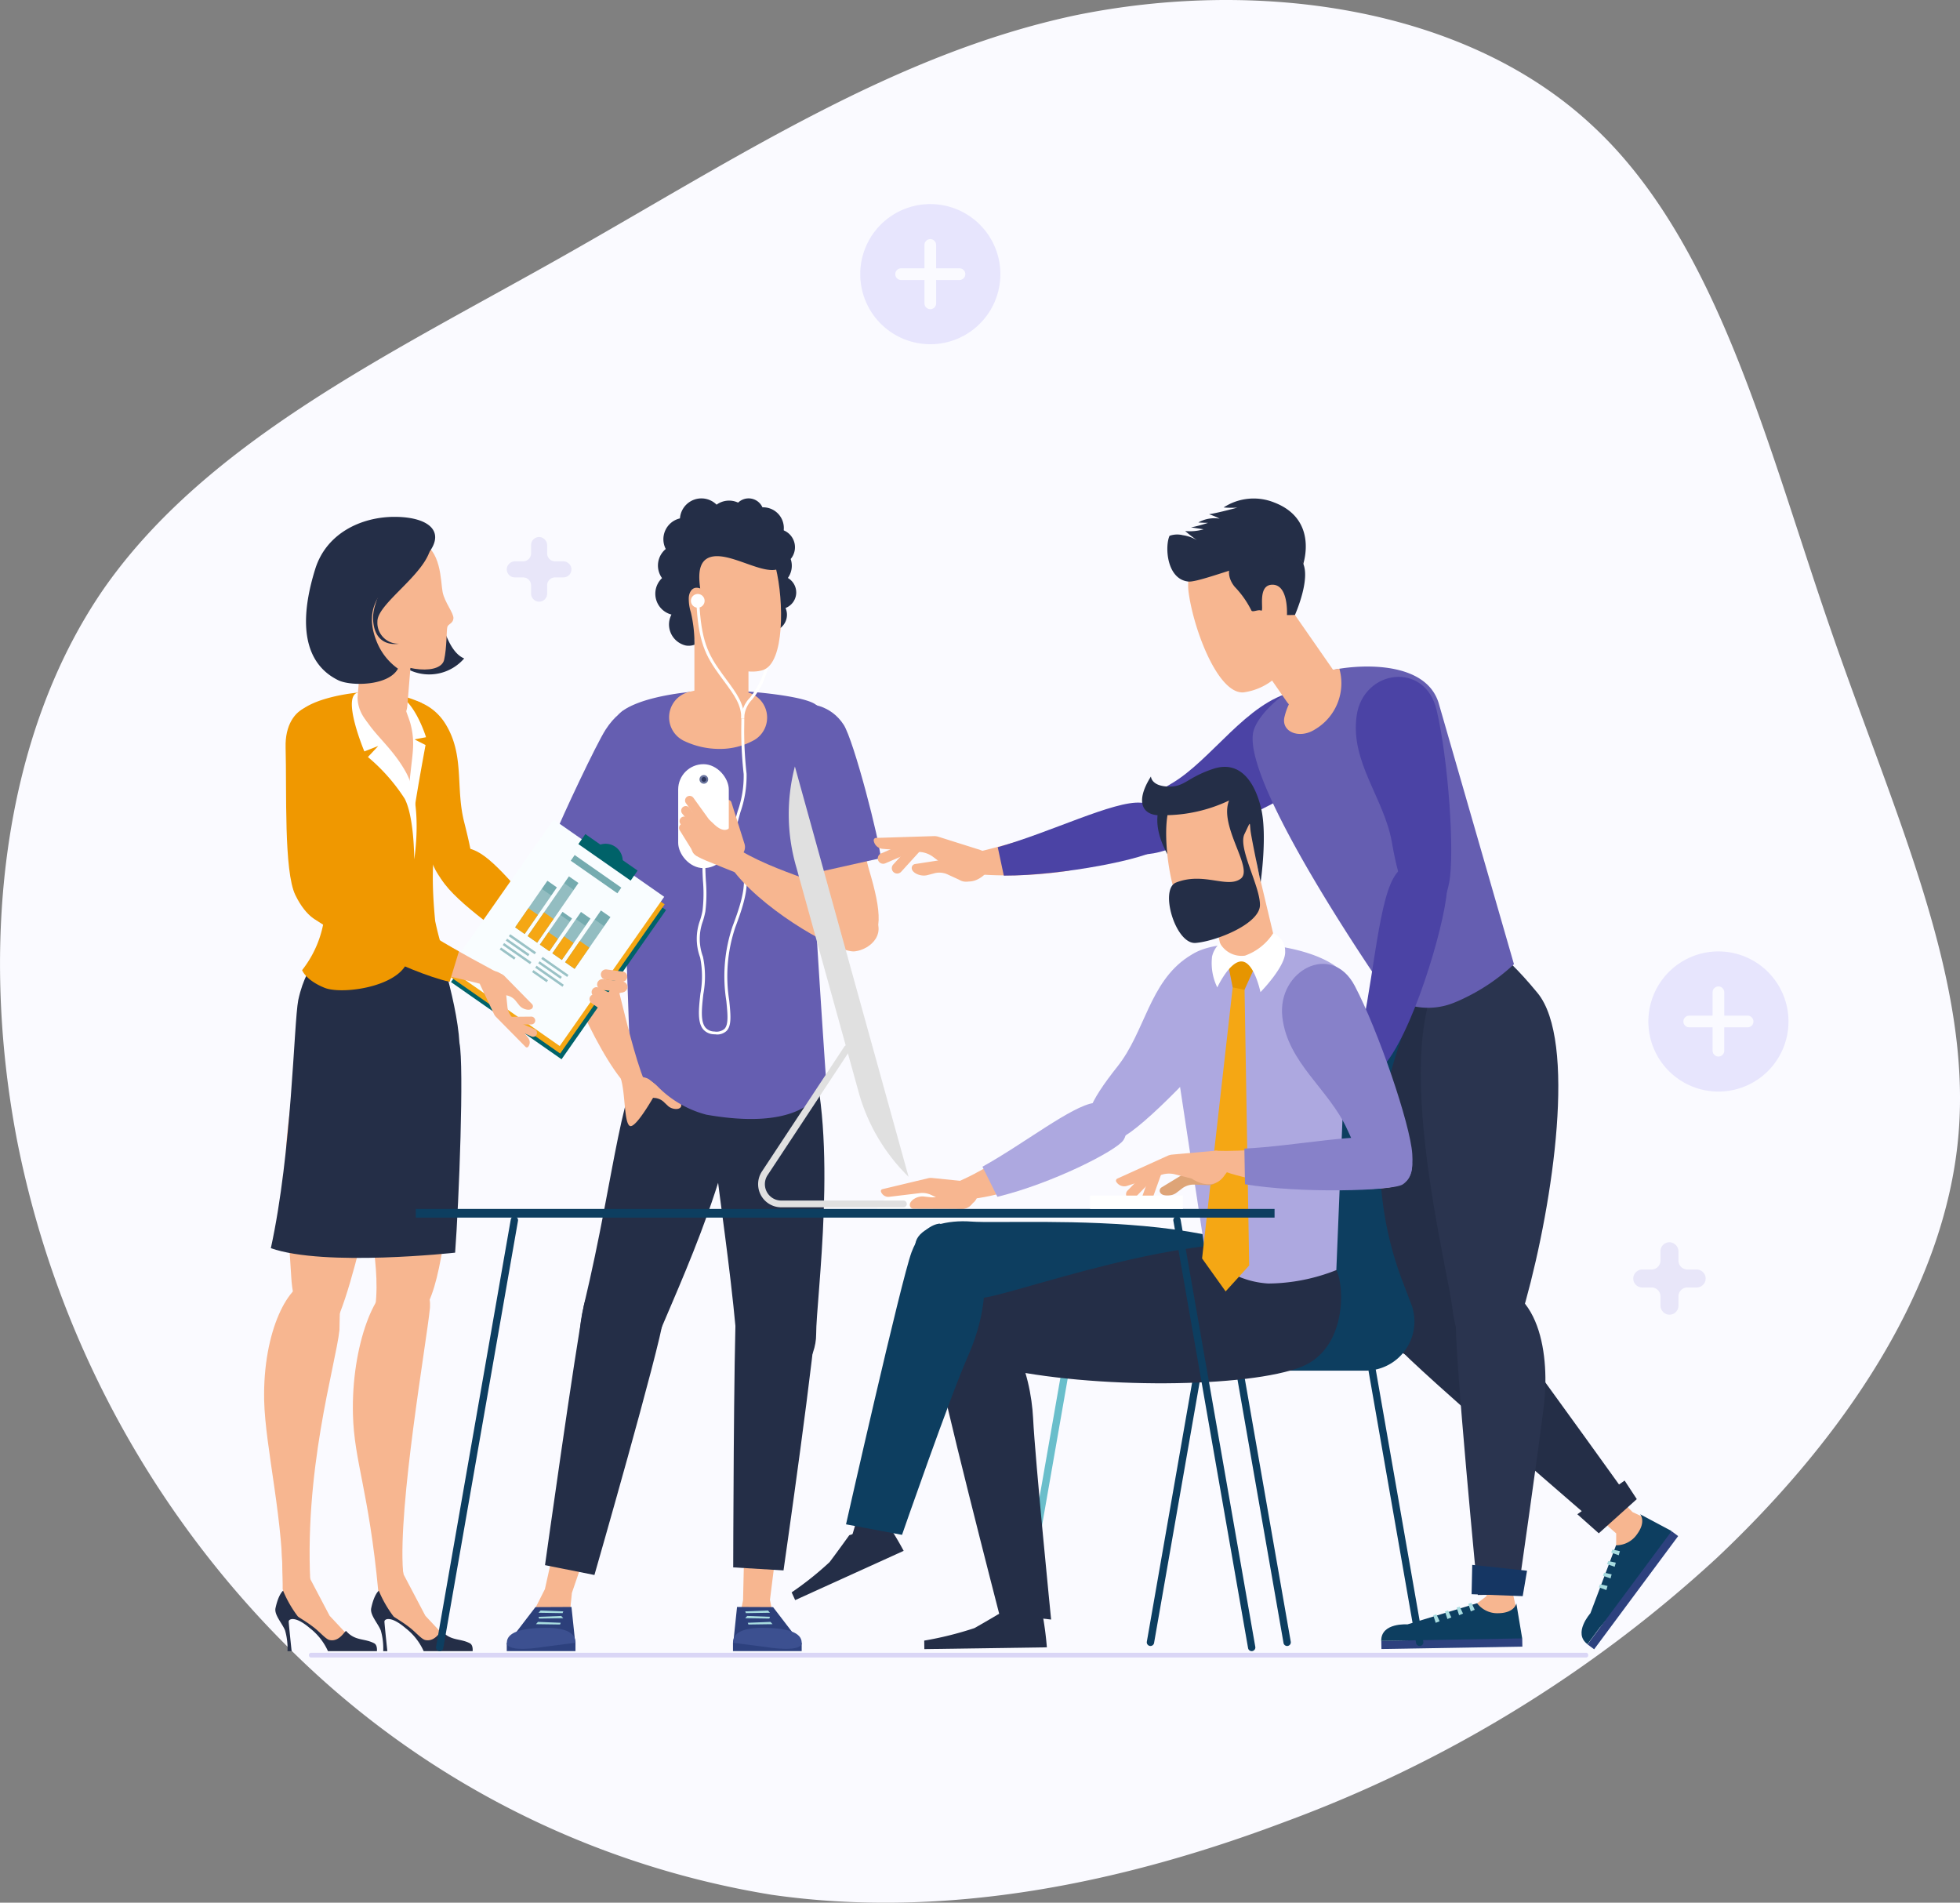 <svg xmlns="http://www.w3.org/2000/svg" width="181.034" height="175.721" viewBox="0 0 181.034 175.721">
  <rect x="0" y="0" width="181.034" height="175.721" fill="#808080" stroke="none"/>
  <g id="team" transform="translate(-9.644 -65.277)">
    <path id="blob" d="M59.119-71.8C70.846-61.066,75.382-42.149,81.245-25.222,87.109-8.185,94.3,6.971,93.083,21.464S82.241,49.786,70.735,60.627A120,120,0,0,1,30.908,84.966C15.973,90.608-.4,94.038-16.552,91.715a81.812,81.812,0,0,1-44.695-22.9,90.809,90.809,0,0,1-25-46.8c-3.43-17.922-1.438-37.283,8.076-51C-68.549-42.7-51.4-50.778-35.581-59.739S-5.157-78.325,11.548-81.865C28.364-85.294,47.392-82.639,59.119-71.8Z" transform="translate(97.46 148.548)" fill="#fafaff"/>
    <g id="Group_106080" data-name="Group 106080" transform="translate(56.451 111.306)">
      <path id="Path_99116" data-name="Path 99116" d="M221.559,241.149c1.888-.665,1.678-3,.52-6.872s.139-8.143-2.254-11.611-7.859-2.248-6.81,2.192,4.411,12.784,6.066,14.956,2.479,1.332,2.479,1.332Z" transform="translate(-188.614 -199.973)" fill="#f7b690"/>
      <g id="Group_106070" data-name="Group 106070" transform="translate(18.798 46.745)">
        <path id="Path_99117" data-name="Path 99117" d="M207.27,460.542l-1.232,9.806.42,2.068-3.347.139.443-2.166.236-10.35Z" transform="translate(-200.527 -415.373)" fill="#f7b690"/>
        <path id="Path_99118" data-name="Path 99118" d="M194.911,311.664c1.347-5.315,7.513-2.015,8.568,1.143,2.768,8.273.656,23.293.665,26.5.012,4.429-6.55,8.961-7.407-.26-1.214-13.032-3.392-21.189-1.823-27.382Z" transform="translate(-194.366 -308.857)" fill="#242e47"/>
        <path id="Path_99119" data-name="Path 99119" d="M201.811,396.661c-.239,4.039-.281,24.3-.281,24.3l4.647.278s3.111-21.627,3.07-24.371-7.2-4.219-7.436-.21Z" transform="translate(-199.413 -368.983)" fill="#242e47"/>
      </g>
      <g id="Group_106071" data-name="Group 106071" transform="translate(0 93.787)">
        <path id="Path_99120" data-name="Path 99120" d="M144.539,468.08l-2.5,7.292-.213,2.13-3.59.121,1.312-2.6,1.427-6.42Z" transform="translate(-136.024 -468.08)" fill="#f7b690"/>
        <path id="Path_99121" data-name="Path 99121" d="M136.717,497.16l-3.33.015-2.647,3.451,6.346.047Z" transform="translate(-130.74 -488.568)" fill="#2c3f7a"/>
        <rect id="Rectangle_55628" data-name="Rectangle 55628" width="6.346" height="0.771" transform="translate(0 11.898)" fill="#2d417e"/>
        <path id="Path_99122" data-name="Path 99122" d="M142.895,498.512l-2.225-.035.186-.207,2.1.08Z" transform="translate(-137.736 -489.35)" fill="#a8dce0"/>
        <path id="Path_99123" data-name="Path 99123" d="M142.095,502.072l-2.225-.032.186-.21,2.1.08Z" transform="translate(-137.173 -491.859)" fill="#a8dce0"/>
        <path id="Path_99124" data-name="Path 99124" d="M140.729,500.212l2.225-.035-.183-.207-2.1.08Z" transform="translate(-137.736 -490.548)" fill="#a8dce0"/>
        <path id="Path_99125" data-name="Path 99125" d="M137.1,505.066c-.006-.795-.665-1.395-2.819-1.377s-3.528.4-3.528,1.377,3.353.387,3.353.387l3-.387Z" transform="translate(-130.747 -493.168)" fill="#3c5090"/>
      </g>
      <g id="Group_106072" data-name="Group 106072" transform="translate(3.528 47.341)">
        <path id="Path_99126" data-name="Path 99126" d="M160.541,312.712c2.981-4.6,7.761.5,7.75,3.832-.033,8.725-6.857,22.271-7.877,25.308-1.409,4.2-8.627,5.173-6.479-3.835,3.034-12.734,3.135-19.946,6.609-25.305Z" transform="translate(-150.331 -310.876)" fill="#242e47"/>
        <path id="Path_99127" data-name="Path 99127" d="M146.284,397.818c-.792,3.968-3.6,24.035-3.6,24.035l4.565.91s6.042-21,6.376-23.721-6.553-5.164-7.336-1.226Z" transform="translate(-142.68 -370.677)" fill="#242e47"/>
      </g>
      <path id="Path_99128" data-name="Path 99128" d="M171.269,331.721h0a.866.866,0,0,0-.455,1.256l.05.083a.868.868,0,0,0,.792.425l.942.074a1.4,1.4,0,0,1,.854.425l.319.3c.331.322.99.4,1.185.124h0a.28.28,0,0,0-.065-.393l-2.795-2.166a.866.866,0,0,0-.83-.13Z" transform="translate(-158.889 -278.186)" fill="#f7b690"/>
      <g id="Group_106073" data-name="Group 106073" transform="translate(20.894 102.378)">
        <path id="Path_99129" data-name="Path 99129" d="M201.849,497.16l3.327.015,2.647,3.451-6.343.047Z" transform="translate(-201.474 -497.16)" fill="#2c3f7a"/>
        <rect id="Rectangle_55629" data-name="Rectangle 55629" width="6.346" height="0.771" transform="translate(0 3.306)" fill="#2d417e"/>
        <path id="Path_99130" data-name="Path 99130" d="M205.349,498.512l2.225-.035-.183-.207-2.1.08Z" transform="translate(-204.158 -497.942)" fill="#a8dce0"/>
        <path id="Path_99131" data-name="Path 99131" d="M206.149,502.072l2.225-.032-.186-.21-2.1.08Z" transform="translate(-204.722 -500.45)" fill="#a8dce0"/>
        <path id="Path_99132" data-name="Path 99132" d="M207.515,500.212l-2.225-.035.183-.207,2.1.08Z" transform="translate(-204.158 -499.14)" fill="#a8dce0"/>
        <path id="Path_99133" data-name="Path 99133" d="M201.46,505.066c.006-.795.665-1.395,2.819-1.377s3.528.4,3.528,1.377-3.353.387-3.353.387Z" transform="translate(-201.46 -501.76)" fill="#3c5090"/>
      </g>
      <path id="Path_99134" data-name="Path 99134" d="M218.169,216.822c.943,1.462,3.33,10.7,3.427,12.323l-8.131,1.817c-.671-2.036-2.55-9.162-2.742-10.728-.7-5.616,5.235-6.848,7.445-3.412Z" transform="translate(-187.053 -195.922)" fill="#655eb1"/>
      <path id="Path_99135" data-name="Path 99135" d="M165.4,212.434c1.519-1.031,4.387-1.539,6.674-1.743.547-.05,1.058-.083,1.51-.1,1.9-.074,7.693.355,9.333,1.185,2.836,1.439-.015,9.3-.157,11.307s1.332,23.382,1.332,23.382-.529,5.167-11.047,3.324a9.731,9.731,0,0,1-4.541-2.647c-1.906-1.838-2.42.047-2.42.047L165.021,216.4c-.068-1.758-1.081-2.981.375-3.968Z" transform="translate(-154.607 -192.873)" fill="#655eb1"/>
      <path id="Path_99136" data-name="Path 99136" d="M210.725,166.056a1.546,1.546,0,0,0-.771-1.332,1.932,1.932,0,0,0,.26-1.752,1.687,1.687,0,1,0-2.978-1.081v.012a1.99,1.99,0,0,0,.5,3.581,1.535,1.535,0,0,0-.112.573,1.555,1.555,0,0,0,.13.62,1.55,1.55,0,1,0,1.985.821,1.547,1.547,0,0,0,.987-1.442Z" transform="translate(-183.99 -157.376)" fill="#242e47"/>
      <g id="Group_106074" data-name="Group 106074" transform="translate(4.044 20.683)">
        <path id="Path_99137" data-name="Path 99137" d="M145.413,240.667c1.85.762,3.25-1.114,4.972-4.771s5.126-6.748,5.658-10.926-3.947-6.142-6.131-2.136-5.241,12.468-5.457,15.186S145.413,240.667,145.413,240.667Z" transform="translate(-144.428 -220.646)" fill="#f7b690"/>
        <path id="Path_99138" data-name="Path 99138" d="M153.36,293.363c-1.852-4.724-3.022-12.976-4.754-15.319s-3.472-1.031-3.808.363,3.247,10.71,6.361,14.672,2.2.284,2.2.284Z" transform="translate(-144.674 -260.18)" fill="#f7b690"/>
      </g>
      <path id="Path_99139" data-name="Path 99139" d="M167.2,334.857c-.511-.352-.387-3-.807-4.358.26-1.3,1.678-.2,2.2-.095a1.075,1.075,0,0,1,.612.358s.263.3.623.709c0,0-2.053,3.782-2.624,3.389Z" transform="translate(-155.857 -276.917)" fill="#f7b690"/>
      <path id="Path_99140" data-name="Path 99140" d="M158.147,219.155c-.219,1.725-4.319,10.335-5.291,11.644l-7.4-3.832c.792-1.991,3.935-8.657,4.792-9.98,3.073-4.754,8.411-1.882,7.9,2.169Z" transform="translate(-141.111 -195.643)" fill="#655eb1"/>
      <path id="Path_99141" data-name="Path 99141" d="M182.719,214.72a2.409,2.409,0,0,1,.647-4.458,11.553,11.553,0,0,1,2.375-.352,16.548,16.548,0,0,1,2.816.363,2.407,2.407,0,0,1,.821,4.423,6.459,6.459,0,0,1-3.2.839,7.565,7.565,0,0,1-3.463-.812Z" transform="translate(-166.484 -192.399)" fill="#f7b690"/>
      <g id="Group_106075" data-name="Group 106075" transform="translate(16.462 2.826)">
        <path id="Path_99142" data-name="Path 99142" d="M194.4,176.73l-4.993,1V190.17H194.4Z" transform="translate(-188.538 -171.847)" fill="#f7b690"/>
        <path id="Path_99143" data-name="Path 99143" d="M204.058,197.578a2.753,2.753,0,0,1,.789-1.912c.8-1.046,1.894-2.476,1.808-7.25l.269-.006c.086,4.869-1.04,6.343-1.864,7.419a2.5,2.5,0,0,0-.733,1.743Z" transform="translate(-198.857 -180.077)" fill="#fff"/>
        <path id="Path_99144" data-name="Path 99144" d="M188.562,161.039c3.743-1.92,5.528-.331,6.284,2.757s.815,8.787-1.191,9.437-6.166-1.013-6.872-4.16-.337-6.952,1.776-8.036Z" transform="translate(-186.457 -160.204)" fill="#f7b690"/>
      </g>
      <path id="Path_99145" data-name="Path 99145" d="M189.025,153.686a1.912,1.912,0,0,0-1.95-2.222,1.4,1.4,0,0,0-2.248-.434,1.963,1.963,0,0,0-1.988.189,1.986,1.986,0,0,0-3.383,1.267,1.975,1.975,0,0,0-1.312,2.827A1.976,1.976,0,0,0,177.8,158a1.988,1.988,0,0,0,.872,3.368,1.955,1.955,0,0,0-.228.907,2,2,0,0,0,1.563,1.953,1.569,1.569,0,0,0,.789-.074,12.656,12.656,0,0,0-.331-2.984,4.155,4.155,0,0,1-.195-1.353c.024-.505.331-1.132,1.055-.86-.142-1.081-.248-2.576.993-2.913,1.619-.44,4.308,1.371,5.871,1.2,1.368-.151,1.666-2.9.839-3.557Z" transform="translate(-163.459 -150.64)" fill="#242e47"/>
      <path id="Path_99146" data-name="Path 99146" d="M194.426,193.51h-.269c0-1.279-.641-2.145-1.607-3.457-.121-.165-.248-.337-.381-.517-1.344-1.85-2-3.132-2.169-6.884l.269-.012c.168,3.678.8,4.931,2.115,6.736.13.18.257.352.378.517.966,1.306,1.66,2.248,1.66,3.616Z" transform="translate(-172.492 -173.186)" fill="#fff"/>
      <path id="Path_99147" data-name="Path 99147" d="M188.31,181.152a.632.632,0,1,1,.632.632A.633.633,0,0,1,188.31,181.152Z" transform="translate(-171.301 -171.692)" fill="#fff"/>
      <g id="Group_106079" data-name="Group 106079" transform="translate(15.833 20.333)">
        <path id="Path_99148" data-name="Path 99148" d="M191.928,248.624c-.059,0-.121,0-.183-.006a1.363,1.363,0,0,1-1.007-.455c-.555-.662-.411-1.935-.26-3.285a8.83,8.83,0,0,0-.024-3.353,4.964,4.964,0,0,1-.006-3.442,6.838,6.838,0,0,0,.225-.863,13.532,13.532,0,0,0,.041-2.777c-.024-.437-.044-.854-.044-1.22h.269c0,.36.021.771.044,1.208a13.732,13.732,0,0,1-.044,2.839,7.613,7.613,0,0,1-.23.9,4.742,4.742,0,0,0,.006,3.282,8.938,8.938,0,0,1,.035,3.466c-.145,1.291-.281,2.508.2,3.082a1.093,1.093,0,0,0,.818.36,1.148,1.148,0,0,0,.934-.242c.39-.4.293-1.368.171-2.588a14.4,14.4,0,0,1,.576-6.881c1.276-3.374,1.465-4.828.171-7.351-.4-.792-.062-2,.3-3.282a9.672,9.672,0,0,0,.555-3.433,37.024,37.024,0,0,1-.222-3.986c0-.307.009-.677.012-1.132h.269c0,.458-.009.827-.012,1.135a36.539,36.539,0,0,0,.222,3.956,10.146,10.146,0,0,1-.564,3.534c-.349,1.229-.674,2.39-.319,3.084,1.332,2.6,1.129,4.166-.16,7.569a14.188,14.188,0,0,0-.558,6.76c.136,1.338.233,2.3-.245,2.8a1.278,1.278,0,0,1-.963.331Z" transform="translate(-188.427 -219.46)" fill="#fff"/>
        <g id="Group_106078" data-name="Group 106078" transform="translate(0 4.213)">
          <path id="Path_99149" data-name="Path 99149" d="M200.061,249.88h0a.98.98,0,0,1-1.513-.012l-.068-.086a.987.987,0,0,1-.142-1.01l.293-1.031a1.583,1.583,0,0,0-.118-1.075l-.2-.458c-.21-.476-.035-1.205.334-1.306h0a.319.319,0,0,1,.393.225l1.205,3.817a.983.983,0,0,1-.186.931Z" transform="translate(-194.12 -241.59)" fill="#f7b690"/>
          <g id="Group_106077" data-name="Group 106077">
            <rect id="Rectangle_55630" data-name="Rectangle 55630" width="4.674" height="9.599" rx="2.337" fill="#fff"/>
            <g id="Group_106076" data-name="Group 106076" transform="translate(1.977 1.007)">
              <path id="Path_99150" data-name="Path 99150" d="M191.812,237.526a.4.4,0,1,1-.4-.4A.4.4,0,0,1,191.812,237.526Z" transform="translate(-191.02 -237.13)" fill="#6a749e"/>
              <path id="Path_99151" data-name="Path 99151" d="M192.067,237.949a.219.219,0,1,1-.219-.219A.218.218,0,0,1,192.067,237.949Z" transform="translate(-191.45 -237.553)" fill="#2d365d"/>
            </g>
          </g>
          <path id="Path_99152" data-name="Path 99152" d="M186.62,255.169a.427.427,0,0,0,.139-.585l-1.353-2.18a.427.427,0,0,0-.727.449l1.353,2.18A.429.429,0,0,0,186.62,255.169Z" transform="translate(-184.532 -246.742)" fill="#f7b690"/>
          <path id="Path_99153" data-name="Path 99153" d="M187.587,249.555h0a.427.427,0,0,0,.062-.6l-1.625-1.988a.43.43,0,0,0-.6-.062h0a.427.427,0,0,0-.062.6l1.625,1.988A.43.43,0,0,0,187.587,249.555Z" transform="translate(-184.99 -242.943)" fill="#f7b690"/>
          <path id="Path_99154" data-name="Path 99154" d="M188.647,246.486h0a.428.428,0,0,0,.1-.594l-1.5-2.083a.428.428,0,0,0-.594-.1h0a.428.428,0,0,0-.1.594l1.5,2.083A.428.428,0,0,0,188.647,246.486Z" transform="translate(-185.84 -240.704)" fill="#f7b690"/>
          <path id="Path_99155" data-name="Path 99155" d="M187.252,252.662h0a.428.428,0,0,0,.012-.6l-1.782-1.849a.428.428,0,0,0-.6-.012h0a.428.428,0,0,0-.012.6l1.782,1.85A.428.428,0,0,0,187.252,252.662Z" transform="translate(-184.626 -245.246)" fill="#f7b690"/>
          <path id="Path_99156" data-name="Path 99156" d="M192.534,255.729c-2.9-1.182-3.684-1.427-4.089-1.826s-.541-2.387.168-2.792.8-.851,1.587-.047c1.114,1.14,1.581.384,1.581.384l.756,4.278Z" transform="translate(-186.994 -245.624)" fill="#f7b690"/>
        </g>
      </g>
      <path id="Path_99157" data-name="Path 99157" d="M200.008,260.108c4.119,2.461,10.172,3.5,11.986,5.531s.024,3.616-1.442,3.776-7.88-3.433-10.89-7.064S200.008,260.108,200.008,260.108Z" transform="translate(-178.417 -227.582)" fill="#f7b690"/>
    </g>
    <g id="Group_106097" data-name="Group 106097" transform="translate(34.042 113.01)">
      <g id="Group_106086" data-name="Group 106086" transform="translate(0 0)">
        <path id="Path_99158" data-name="Path 99158" d="M99.825,231.213c1.566-.49.969-3.173.162-6.379s.074-6.184-1.755-9.091-6.169-3.1-5.472.567a66.242,66.242,0,0,0,4.579,12.973C98.815,231.9,99.825,231.213,99.825,231.213Z" transform="translate(-81.519 -196.675)" fill="#f09800"/>
        <path id="Path_99159" data-name="Path 99159" d="M99.431,187.56c.21.969.854,3.336,2.189,3.873a4.276,4.276,0,0,1-4.987,1.1c-.8-.292-1.167-2.242-1.643-3.947Z" transform="translate(-83.143 -178.357)" fill="#242e47"/>
        <g id="Group_106081" data-name="Group 106081" transform="translate(8.193 43.434)">
          <path id="Path_99160" data-name="Path 99160" d="M88.558,303.448c5.962-.482,6.976,5.782,5.584,16.947s-1.852,12.3-4.458,15.195c-.529.591-3.188.928-2.751-2.718.532-4.449-1.152-9.215-1.146-14.356.012-11.292-.251-14.823,2.771-15.068Z" transform="translate(-84.85 -303.422)" fill="#f7b690"/>
          <path id="Path_99161" data-name="Path 99161" d="M84.966,424.305c-.872-9.239-2.222-11.942-2.337-16.27-.168-6.4,2.115-12.2,4.251-12.175,3.141.041,2.863,1.717,2.863,2.313-.325,3.238-2.963,18.271-2.488,24.339C87.43,424.74,84.966,424.305,84.966,424.305Z" transform="translate(-82.62 -368.549)" fill="#f7b690"/>
        </g>
        <g id="Group_106082" data-name="Group 106082" transform="translate(0 41.319)">
          <path id="Path_99162" data-name="Path 99162" d="M67.009,296.267c5.977.236,6.234,6.574,3.516,17.493-1.545,6.21-2.653,11.375-3.932,14.681-.969,2.505-4.207,2.13-4.506-3.344-.225-4.122-.877-9.15-.292-13.966,1.362-11.209,2.18-14.985,5.212-14.867Z" transform="translate(-59.587 -296.261)" fill="#f7b690"/>
          <path id="Path_99163" data-name="Path 99163" d="M56.6,423.777c.171-6.018-1.616-13.145-1.708-17.473-.139-6.4,2.278-11.07,4.414-11.035,3.138.056,2.541,1.714,2.541,4.523-.34,3.238-3.407,13.13-2.632,24.271l-2.615-.29Z" transform="translate(-54.891 -366.018)" fill="#f7b690"/>
        </g>
        <path id="Path_99164" data-name="Path 99164" d="M56.98,314.268c1.956-8.952,2.118-20.74,2.532-22.915.886-4.077,2.795-4.178,3.344-6.7l3.3.165,5.732-.23s2.287,6.565,2.514,10.722c.437,2.133-.044,14.678-.4,19.364,0,0-12.042,1.332-17.024-.414Z" transform="translate(-56.363 -246.72)" fill="#242e47"/>
        <path id="Path_99165" data-name="Path 99165" d="M77.679,220.244c-.009-1-.863-6.621-2.21-7.286-1.873-.925-6.012-.638-6.012-.638a10.3,10.3,0,0,0-3.838,1.332c-2.547,1.462.8,9.779.8,9.779a45.192,45.192,0,0,1,1.256,10.329c2.632,3.17,9.038,2.018,9.005.006-.121-7.4,1.028-10.8,1-13.526Z" transform="translate(-61.775 -195.772)" fill="#f7b690"/>
        <g id="Group_106083" data-name="Group 106083" transform="translate(9.873 93.985)">
          <path id="Path_99166" data-name="Path 99166" d="M91.882,474.745l-1.7-.225.165,5.185-.165.907,1.164,1.61,1.294.535,2.142,2.219,1.539-1.161-1.678-1.793-2-3.8Z" transform="translate(-89.627 -474.52)" fill="#f7b690"/>
          <path id="Path_99167" data-name="Path 99167" d="M89.431,497.661a5.989,5.989,0,0,0-.225-1.912c-.266-.662-1.016-1.439-.883-2.059.272-1.294.7-1.61.7-1.61a10.694,10.694,0,0,0,1.365,2.378c.115.109.836.505,1.533,1.058.547.431,1.058,1.049,1.4,1.12.954.2,1.433-.937,1.533-.824.833.934,1.678.647,2.585,1.126.281.148.263.6.251.724H93.168A5.581,5.581,0,0,0,91.5,495.54c-1.374-1.176-1.956-.848-1.956-.615,0,.189.192,2.012.269,2.736h-.384Z" transform="translate(-88.307 -486.892)" fill="#242e47"/>
        </g>
        <g id="Group_106084" data-name="Group 106084" transform="translate(1.033 93.985)">
          <path id="Path_99168" data-name="Path 99168" d="M61.959,474.745l-1.7-.225.165,5.185-.165.907,1.164,1.61,1.294.535,2.142,2.219,1.539-1.161-1.678-1.793-2-3.8Z" transform="translate(-59.707 -474.52)" fill="#f7b690"/>
          <path id="Path_99169" data-name="Path 99169" d="M59.511,497.661a5.989,5.989,0,0,0-.225-1.912c-.266-.662-1.016-1.439-.883-2.059.275-1.294.7-1.61.7-1.61a10.694,10.694,0,0,0,1.365,2.378c.115.109.836.505,1.533,1.058.547.431,1.058,1.049,1.4,1.12.951.2,1.433-.937,1.533-.824.833.934,1.678.647,2.585,1.126.281.148.263.6.251.724H63.248a5.581,5.581,0,0,0-1.669-2.121c-1.374-1.176-1.956-.848-1.956-.615,0,.189.192,2.012.269,2.736h-.384Z" transform="translate(-58.387 -486.892)" fill="#242e47"/>
        </g>
        <path id="Path_99170" data-name="Path 99170" d="M70.953,216.975c1.1,1.941,2.142,3.271,2.582,5.067,1.4,5.755-.281,11.106-.23,13.369.068,2.966-6.024,3.888-7.779,3.179s-2.074-1.631-2.074-1.631a9.988,9.988,0,0,0,2.136-6.154c-.23-3.265-2.3-6.662-2.869-10.976s-1.182-4.39.115-6.311c1.229-1.817,5.853-2.2,5.853-2.2s-.284,1.152,2.269,5.652Z" transform="translate(-59.945 -195.097)" fill="#f09800"/>
        <path id="Path_99171" data-name="Path 99171" d="M91.05,210.93c3.835,1.359,3.359,4.813,3.223,8.893-.074,2.2-.233,8.033-.632,10.547-.325,2.036-.733,4.269-.05,5.563s4.107,1.56,3.864.629a30.006,30.006,0,0,1-1.291-4.408c-.3-3.132-.428-6.671.547-9.478s1-4.381.086-6.284c-.694-1.454-.875-3.764-1.968-4.426A13.93,13.93,0,0,0,91.05,210.93Z" transform="translate(-80.367 -194.822)" fill="#f09800"/>
        <path id="Path_99172" data-name="Path 99172" d="M64.745,235.473c1.814-.207,2.112-3.758,1.8-7.339s1.64-7.026.142-10.494-5.212-2.3-5.1,1.746-.171,11.443.9,13.647,2.254,2.443,2.254,2.443Z" transform="translate(-59.605 -198.105)" fill="#f09800"/>
        <path id="Path_99173" data-name="Path 99173" d="M82.984,211.29c-1.758.115.482,5.448.482,5.448l1.282-.5-.954,1.019a17.034,17.034,0,0,1,3.4,3.853c.892,1.737.875,5.6.875,5.6s.851-5.126-.762-8.048-4.018-4.13-4.287-6.485a3.938,3.938,0,0,1-.033-.886Z" transform="translate(-74.21 -195.076)" fill="#fff"/>
        <path id="Path_99174" data-name="Path 99174" d="M95.033,211.6c1.92.189,3.09,4.039,3.09,4.039l-1.067.2,1.022.52s-.567,3.043-.925,5.283a8.855,8.855,0,0,0-.006,2.833,13.193,13.193,0,0,1-.455-5.557c.2-1.909.434-2.9-.024-4.591-.1-.355-.363-1.013-.449-1.3-.411-1.412-.9-1.471-1.191-1.421Z" transform="translate(-83.171 -195.288)" fill="#fff"/>
        <g id="Group_106085" data-name="Group 106085" transform="translate(7.002 1.908)">
          <path id="Path_99175" data-name="Path 99175" d="M84.931,180.02l4.523,1.3-.747,9.153a2.3,2.3,0,0,1-2.488,2.109h0c-1.27-.1-2.2-1.746-2.1-3.016l.812-9.543Z" transform="translate(-82.482 -174.952)" fill="#f7b690"/>
          <path id="Path_99176" data-name="Path 99176" d="M81.265,173.295c3.581,2.24,6.653,2.133,6.946.875.257-1.111.213-2.759.3-3.046s.523-.31.561-.789-.81-1.474-1-2.434-.1-4.065-2.18-4.618c-1.5-.4-4.689-1.087-5.974,1.214s-1.7,4.907-.951,5.835,2.3,2.966,2.3,2.966Z" transform="translate(-78.591 -162.868)" fill="#f7b690"/>
        </g>
        <path id="Path_99177" data-name="Path 99177" d="M78.122,160.924c-1.262,1.034-5.445,2.618-3.578,7.085a5.621,5.621,0,0,0,1.932,2.423c-.886,1.622-4.4,1.628-5.534,1.058-1.442-.724-4.423-2.833-2.107-10.267,1.028-3.3,4.246-4.8,7.28-4.813C79.792,156.4,81.434,158.206,78.122,160.924Z" transform="translate(-64.116 -156.41)" fill="#242e47"/>
        <path id="Path_99178" data-name="Path 99178" d="M94.287,164.043c.219,2.624-4.99,5.637-4.952,7.41a1.93,1.93,0,0,0,1.974,2.047s-2.21.47-2.372-2.18c-.115-1.829,1.519-3.581.824-4.727s4.526-2.553,4.526-2.553Z" transform="translate(-78.873 -161.786)" fill="#242e47"/>
      </g>
      <g id="Group_106093" data-name="Group 106093" transform="translate(16.04 27.961)">
        <g id="Group_106092" data-name="Group 106092">
          <path id="Path_99179" data-name="Path 99179" d="M119.79,267.326c-2.588-2.96-5.164-6.346-6.993-7.259-2.429-1.208-3.894.62-3.572,1.894.467,1.847,4.594,4.8,8.468,7.6Z" transform="translate(-109.181 -257.124)" fill="#f09800"/>
          <path id="Path_99180" data-name="Path 99180" d="M140.12,286.95v2.033c.984.709,1.888,1.344,2.609,1.849,3.853,2.691,1.129-1.412,1.129-1.412-.712-.771-1.451-1.61-2.2-2.467h-1.533Z" transform="translate(-130.979 -276.343)" fill="#f7b690"/>
          <g id="Group_106087" data-name="Group 106087" transform="translate(9.182 11.384)">
            <path id="Path_99181" data-name="Path 99181" d="M163.424,295.859a.574.574,0,0,1,.591.609,3.756,3.756,0,0,0,.006.576l.053.65a.3.3,0,0,1-.266.337.7.7,0,0,1-.733-.626l-.177-.8a.572.572,0,0,1,.529-.742h0Z" transform="translate(-156.191 -294.004)" fill="#f7b690"/>
            <path id="Path_99182" data-name="Path 99182" d="M161.781,295.057h0a.5.5,0,0,1-.7.136l-.951-.653a.5.5,0,0,1-.136-.7h0a.5.5,0,0,1,.7-.136l.954.653a.507.507,0,0,1,.136.7Z" transform="translate(-154.102 -292.424)" fill="#f7b690"/>
            <path id="Path_99183" data-name="Path 99183" d="M158.195,293.872h0a.455.455,0,0,1-.34.547l-1.016.233a.455.455,0,0,1-.547-.34h0a.455.455,0,0,1,.34-.547l1.016-.233A.455.455,0,0,1,158.195,293.872Z" transform="translate(-151.547 -292.356)" fill="#f7b690"/>
            <path id="Path_99184" data-name="Path 99184" d="M152.4,294.4l-.251.044-1.711,2.461h0a3.926,3.926,0,0,0,.774.777h0l.05.035,1.075.192a9.784,9.784,0,0,0,3.037-.393c.588-.127-.609-1.965-1.436-2.431-.476-.269-1.081-.609-1.081-.609A.67.67,0,0,0,152.4,294.4Z" transform="translate(-147.432 -292.969)" fill="#f7b690"/>
            <path id="Path_99185" data-name="Path 99185" d="M140.845,289.58l3.6,1.619c.038-.006.753-.177.8-.183a.692.692,0,0,1,.44.08l1.123.635c-.387.8-1.51.632-1.882.99.653.455-.044,2.05-.839,1.616l-.05-.035h0a3.926,3.926,0,0,1-.774-.777l-3-3.126.582-.815Z" transform="translate(-140.26 -289.58)" fill="#f7b690"/>
          </g>
          <g id="Group_106091" data-name="Group 106091" transform="translate(1.049)">
            <path id="Path_99186" data-name="Path 99186" d="M123.511,276.1,113.3,268.97l9.652-13.78,10.211,7.129Z" transform="translate(-113.132 -253.967)" fill="#006269"/>
            <path id="Path_99187" data-name="Path 99187" d="M123.088,274.309,112.88,267.18l9.652-13.78,10.208,7.129Z" transform="translate(-112.836 -252.706)" fill="#f5a714"/>
            <path id="Path_99188" data-name="Path 99188" d="M122.941,271.959,112.73,264.83l9.652-13.78,10.211,7.129Z" transform="translate(-112.73 -251.05)" fill="#f9fdff"/>
            <g id="Group_106088" data-name="Group 106088" transform="translate(6.095 5.241)">
              <path id="Path_99189" data-name="Path 99189" d="M134.237,275.069l-.877-.615,2.978-4.3.877.612Z" transform="translate(-133.36 -269.748)" fill="#006269" opacity="0.53"/>
              <path id="Path_99190" data-name="Path 99190" d="M134.237,276.866l-.877-.615,2.458-3.551.877.612Z" transform="translate(-133.36 -271.545)" fill="#fff" opacity="0.22"/>
              <path id="Path_99191" data-name="Path 99191" d="M134.237,281.128l-.877-.615,1.22-1.764.88.612Z" transform="translate(-133.36 -275.807)" fill="#f5a714"/>
              <path id="Path_99192" data-name="Path 99192" d="M149.857,284.842l-.877-.612,3.306-4.78.88.612Z" transform="translate(-144.365 -276.301)" fill="#006269" opacity="0.53"/>
              <path id="Path_99193" data-name="Path 99193" d="M149.857,286.836l-.877-.612,2.727-3.944.88.615Z" transform="translate(-144.365 -278.294)" fill="#fff" opacity="0.22"/>
              <path id="Path_99194" data-name="Path 99194" d="M149.857,291.563l-.877-.612,1.356-1.962.877.615Z" transform="translate(-144.365 -283.022)" fill="#f5a714"/>
              <path id="Path_99195" data-name="Path 99195" d="M145.867,284.345l-.877-.615,2.644-3.82.877.615Z" transform="translate(-141.554 -276.625)" fill="#006269" opacity="0.53"/>
              <path id="Path_99196" data-name="Path 99196" d="M145.867,285.944l-.877-.615,2.18-3.149.877.612Z" transform="translate(-141.554 -278.224)" fill="#fff" opacity="0.22"/>
              <path id="Path_99197" data-name="Path 99197" d="M145.867,289.72l-.877-.615,1.084-1.566.877.615Z" transform="translate(-141.554 -282)" fill="#f5a714"/>
              <path id="Path_99198" data-name="Path 99198" d="M141.967,283.517l-.877-.612,2.092-3.025.877.612Z" transform="translate(-138.806 -276.603)" fill="#006269" opacity="0.53"/>
              <path id="Path_99199" data-name="Path 99199" d="M141.967,284.2l-.877-.612,1.891-2.739.877.615Z" transform="translate(-138.806 -277.287)" fill="#fff" opacity="0.22"/>
              <path id="Path_99200" data-name="Path 99200" d="M141.967,288l-.877-.612.792-1.146.877.612Z" transform="translate(-138.806 -281.084)" fill="#f5a714"/>
              <path id="Path_99201" data-name="Path 99201" d="M138.147,274.915l-.877-.612,3.811-5.513.88.612Z" transform="translate(-136.115 -268.79)" fill="#006269" opacity="0.53"/>
              <path id="Path_99202" data-name="Path 99202" d="M138.147,276.422l-.877-.612,3.374-4.881.877.615Z" transform="translate(-136.115 -270.298)" fill="#fff" opacity="0.22"/>
              <path id="Path_99203" data-name="Path 99203" d="M138.147,282.841l-.877-.612,1.513-2.189.877.612Z" transform="translate(-136.115 -276.716)" fill="#f5a714"/>
            </g>
            <path id="Path_99204" data-name="Path 99204" d="M155.048,265.654l-4.308-3.008.363-.526,4.308,3.011Z" transform="translate(-139.51 -258.849)" fill="#006269" opacity="0.53"/>
            <g id="Group_106090" data-name="Group 106090" transform="translate(4.665 10.586)" opacity="0.38">
              <g id="Group_106089" data-name="Group 106089">
                <path id="Path_99205" data-name="Path 99205" d="M133.77,288.732l-2.39-1.669.13-.183,2.387,1.666Z" transform="translate(-130.535 -286.88)" fill="#006269"/>
                <path id="Path_99206" data-name="Path 99206" d="M132.489,289.882l-2.059-1.439.127-.183,2.059,1.436Z" transform="translate(-129.866 -287.852)" fill="#006269"/>
                <path id="Path_99207" data-name="Path 99207" d="M131.99,291.584l-2.52-1.761.13-.183,2.517,1.758Z" transform="translate(-129.189 -288.825)" fill="#006269"/>
                <path id="Path_99208" data-name="Path 99208" d="M129.861,292.14l-1.341-.937.127-.183,1.341.934Z" transform="translate(-128.52 -289.797)" fill="#006269"/>
                <path id="Path_99209" data-name="Path 99209" d="M143.91,295.812l-2.39-1.669.13-.183,2.387,1.666Z" transform="translate(-137.679 -291.868)" fill="#006269"/>
                <path id="Path_99210" data-name="Path 99210" d="M142.629,296.962l-2.059-1.439.127-.183,2.059,1.436Z" transform="translate(-137.01 -292.841)" fill="#006269"/>
                <path id="Path_99211" data-name="Path 99211" d="M142.13,298.664l-2.52-1.761.13-.183,2.517,1.758Z" transform="translate(-136.333 -293.813)" fill="#006269"/>
                <path id="Path_99212" data-name="Path 99212" d="M140,299.22l-1.341-.937.127-.183,1.341.934Z" transform="translate(-135.664 -294.785)" fill="#006269"/>
              </g>
            </g>
          </g>
          <path id="Path_99213" data-name="Path 99213" d="M158.145,306.9h0a.445.445,0,0,1-.617.109l-.747-.526a.445.445,0,0,1-.109-.617h0a.445.445,0,0,1,.617-.109l.747.526A.445.445,0,0,1,158.145,306.9Z" transform="translate(-142.584 -289.54)" fill="#f7b690"/>
          <path id="Path_99214" data-name="Path 99214" d="M161.783,301.684h0a.5.5,0,0,1-.561.425l-1.808-.225a.5.5,0,0,1-.425-.561h0a.5.5,0,0,1,.561-.425l1.808.227a.5.5,0,0,1,.425.561Z" transform="translate(-144.269 -286.167)" fill="#f7b690"/>
          <path id="Path_99215" data-name="Path 99215" d="M159.622,304.788h0a.455.455,0,0,1-.609.213l-1.489-.7a.455.455,0,0,1-.213-.609h0a.455.455,0,0,1,.609-.213l1.489.7A.455.455,0,0,1,159.622,304.788Z" transform="translate(-143.059 -287.959)" fill="#f7b690"/>
          <path id="Path_99216" data-name="Path 99216" d="M162.581,298.592h0a.47.47,0,0,1-.529.4l-1.5-.2a.47.47,0,0,1-.4-.529h0a.47.47,0,0,1,.529-.4l1.5.2a.47.47,0,0,1,.4.529Z" transform="translate(-145.088 -284.026)" fill="#f7b690"/>
        </g>
        <rect id="Rectangle_55631" data-name="Rectangle 55631" width="5.888" height="1.126" transform="translate(13.628 1.337) rotate(34.93)" fill="#006269"/>
        <path id="Path_99217" data-name="Path 99217" d="M159.05,258.732a1.578,1.578,0,0,1,2.325,1.622Z" transform="translate(-144.316 -256.303)" fill="#006269"/>
      </g>
      <g id="Group_106096" data-name="Group 106096" transform="translate(3.615 33.474)">
        <path id="Path_99218" data-name="Path 99218" d="M103.348,285.473c2.2,1.161,4.488,2.52,6.24,3.436,4.16,2.174.1,1.752.1,1.752-1.424-.39-3-.747-4.576-1.1,0,0-1.563-3.448-1.835-4.054l.071-.032Z" transform="translate(-92.599 -280.814)" fill="#f7b690"/>
        <path id="Path_99219" data-name="Path 99219" d="M80.645,279.179c-3.956-.913-10.74-4.541-12.45-5.788-2.189-1.6-.535-3.365.742-3.664,1.545-.363,9.389,4.89,12.565,6.642Z" transform="translate(-67.128 -269.709)" fill="#f09800"/>
        <g id="Group_106095" data-name="Group 106095" transform="translate(16.268 8.426)">
          <g id="Group_106094" data-name="Group 106094">
            <path id="Path_99220" data-name="Path 99220" d="M129.82,313.017h0a.366.366,0,0,1,.357-.366l2.177-.021a.366.366,0,0,1,.366.358h0a.366.366,0,0,1-.358.366l-2.177.021A.366.366,0,0,1,129.82,313.017Z" transform="translate(-127.565 -308.375)" fill="#f7b690"/>
            <path id="Path_99221" data-name="Path 99221" d="M131.018,313.714h0a.362.362,0,0,1,.476-.186l1.994.883a.364.364,0,0,1,.186.479h0a.362.362,0,0,1-.476.186l-1.994-.883A.364.364,0,0,1,131.018,313.714Z" transform="translate(-128.388 -308.986)" fill="#f7b690"/>
            <path id="Path_99222" data-name="Path 99222" d="M122.269,299.565l1.267,2.683a.917.917,0,0,0,.18.257l2.739,2.777a.163.163,0,0,0,.242-.015h0a.657.657,0,0,0,0-.81l-1.569-2.006a1.68,1.68,0,0,1-.352-.872l-.124-1.2s.487-1.77-1.081-2.107c-.987-.21-1.279.366-1.365.756a.837.837,0,0,0,.065.535Z" transform="translate(-122.189 -298.229)" fill="#f7b690"/>
          </g>
          <path id="Path_99223" data-name="Path 99223" d="M125.586,299.085h0a.886.886,0,0,0-.632,1.211l.038.092a.889.889,0,0,0,.745.541l.945.2a1.427,1.427,0,0,1,.807.55l.281.352c.29.369.945.538,1.182.287h0a.289.289,0,0,0-.012-.408l-2.532-2.579a.891.891,0,0,0-.821-.248Z" transform="translate(-124.088 -298.818)" fill="#f7b690"/>
        </g>
      </g>
    </g>
    <g id="Group_106125" data-name="Group 106125" transform="translate(48.049 111.312)">
      <g id="Group_106123" data-name="Group 106123" transform="translate(0 0)">
        <g id="Group_106106" data-name="Group 106106" transform="translate(42.291)">
          <g id="Group_106100" data-name="Group 106100" transform="translate(0 17.746)">
            <path id="Path_99224" data-name="Path 99224" d="M322.519,225c-.981-1.879.869-3.534,4.565-5.7s6.94-7.522,11.3-8.476,6.547,5.058,2.526,7.738-12.657,6.707-15.505,7.191-2.884-.759-2.884-.759Z" transform="translate(-299.563 -210.726)" fill="#4b43a5"/>
            <path id="Path_99225" data-name="Path 99225" d="M280.453,256.908a36.877,36.877,0,0,1-8.252.355c-5.209-.585-1.454-1.787-1.454-1.787a93.511,93.511,0,0,0,9.705-2.795Z" transform="translate(-262.348 -240.285)" fill="#f7b690"/>
            <path id="Path_99226" data-name="Path 99226" d="M284.23,249.846c4.857-1.359,10.754-4.311,13.221-4.11,3.019.245,2.674,3.167,1.625,4.225-.916.925-8.831,2.517-14.285,2.511l-.561-2.627Z" transform="translate(-272.77 -235.386)" fill="#4b43a5"/>
            <g id="Group_106099" data-name="Group 106099" transform="translate(0 13.438)">
              <path id="Path_99227" data-name="Path 99227" d="M253.946,257.214h0a.5.5,0,0,1,.035.7l-2.009,2.207a.5.5,0,0,1-.7.033h0a.5.5,0,0,1-.035-.7l2.009-2.207A.5.5,0,0,1,253.946,257.214Z" transform="translate(-249.435 -256.827)" fill="#f7b690"/>
              <path id="Path_99228" data-name="Path 99228" d="M250.417,257.8h0a.5.5,0,0,1-.257.65l-2.745,1.182a.5.5,0,0,1-.653-.26h0a.5.5,0,0,1,.257-.65l2.745-1.182A.5.5,0,0,1,250.417,257.8Z" transform="translate(-246.343 -257.12)" fill="#f7b690"/>
              <g id="Group_106098" data-name="Group 106098">
                <path id="Path_99229" data-name="Path 99229" d="M263.3,262.88h0a1.141,1.141,0,0,1-.281,1.737l-.109.065a1.146,1.146,0,0,1-1.185-.018l-1.132-.52a1.833,1.833,0,0,0-1.256-.056l-.561.145c-.585.157-1.392-.174-1.442-.617h0a.372.372,0,0,1,.328-.411l4.6-.706a1.154,1.154,0,0,1,1.04.378Z" transform="translate(-253.818 -260.631)" fill="#f7b690"/>
                <path id="Path_99230" data-name="Path 99230" d="M255.3,257.491l-3.876-1.223a1.288,1.288,0,0,0-.425-.059l-5.342.165a.219.219,0,0,0-.21.254h0a.9.9,0,0,0,.812.753l3.477.292a2.325,2.325,0,0,1,1.2.458l1.324.993s1.324,2.139,3.123.875c1.132-.795.821-1.625.511-2.074a1.127,1.127,0,0,0-.6-.431Z" transform="translate(-245.441 -256.209)" fill="#f7b690"/>
              </g>
            </g>
          </g>
          <g id="Group_106105" data-name="Group 106105" transform="translate(27.131)">
            <g id="Group_106101" data-name="Group 106101" transform="translate(37.861 89.733)">
              <path id="Path_99231" data-name="Path 99231" d="M465.42,457.057l3.59,3.17L469,463.551l3.516-4.361-2-.934-3.714-3.876Z" transform="translate(-465.42 -454.38)" fill="#f7b690"/>
              <path id="Path_99232" data-name="Path 99232" d="M477.01,469.725l-2.9-1.545s.6.662-.3,1.867a2.341,2.341,0,0,1-1.926,1c-.044.139-2.372,6.29-2.372,6.29l.916,1.256,6.169-7.268.408-1.6Z" transform="translate(-468.309 -464.103)" fill="#0d3e60"/>
              <rect id="Rectangle_55632" data-name="Rectangle 55632" width="13.02" height="0.759" transform="matrix(0.596, -0.803, 0.803, 0.596, 0.944, 16.097)" fill="#2d417e"/>
              <path id="Path_99233" data-name="Path 99233" d="M467.3,502.008c-1.371-1.019.266-2.848.266-2.848l1.522.437Z" transform="translate(-466.363 -485.93)" fill="#0d3e60"/>
              <path id="Path_99234" data-name="Path 99234" d="M472.16,490.354l.694.248.106-.378-.694-.154Z" transform="translate(-470.169 -479.525)" fill="#a8dce0"/>
              <path id="Path_99235" data-name="Path 99235" d="M473.44,486.734l.7.245.1-.378-.694-.151Z" transform="translate(-471.071 -476.975)" fill="#a8dce0"/>
              <path id="Path_99236" data-name="Path 99236" d="M474.72,483.1l.7.248.106-.378-.7-.154Z" transform="translate(-471.972 -474.418)" fill="#a8dce0"/>
              <path id="Path_99237" data-name="Path 99237" d="M476,479.484l.7.248.106-.378-.694-.154Z" transform="translate(-472.874 -471.867)" fill="#a8dce0"/>
            </g>
            <g id="Group_106102" data-name="Group 106102" transform="translate(19.75 96.268)">
              <path id="Path_99238" data-name="Path 99238" d="M430.542,477.8l.21,3.8-2.641,2.021,5.6.13-.479-2.154.322-5.1Z" transform="translate(-421.022 -476.5)" fill="#f7b690"/>
              <path id="Path_99239" data-name="Path 99239" d="M421.875,499.259l-.541-3.235s-.16.878-1.66.9a2.333,2.333,0,0,1-1.965-.922c-.139.047-6.432,1.953-6.432,1.953l-.437,1.489,9.519.461,1.513-.65Z" transform="translate(-408.854 -490.242)" fill="#0d3e60"/>
              <rect id="Rectangle_55633" data-name="Rectangle 55633" width="13.02" height="0.759" transform="translate(0.005 9.231) rotate(-0.98)" fill="#2d417e"/>
              <path id="Path_99240" data-name="Path 99240" d="M404.119,504.121c-.03-1.708,2.423-1.525,2.423-1.525l.579,1.474Z" transform="translate(-404.119 -494.882)" fill="#0d3e60"/>
              <path id="Path_99241" data-name="Path 99241" d="M420.38,499.539l.227.7.363-.148-.3-.644Z" transform="translate(-415.576 -492.669)" fill="#a8dce0"/>
              <path id="Path_99242" data-name="Path 99242" d="M424.03,498.349l.23.7.363-.148-.3-.644Z" transform="translate(-418.147 -491.831)" fill="#a8dce0"/>
              <path id="Path_99243" data-name="Path 99243" d="M427.69,497.159l.227.7.363-.148-.3-.644Z" transform="translate(-420.726 -490.993)" fill="#a8dce0"/>
              <path id="Path_99244" data-name="Path 99244" d="M431.34,495.966l.23.7.363-.145-.3-.644Z" transform="translate(-423.298 -490.154)" fill="#a8dce0"/>
            </g>
            <path id="Path_99245" data-name="Path 99245" d="M404.644,398.5c4.311-4.565,9.951.455,12.453,3.8s10.341,14.273,10.341,14.273l-2.627,2.588s-17.236-14.8-19.08-16.976S404.644,398.5,404.644,398.5Z" transform="translate(-384.63 -323.989)" fill="#242e47"/>
            <path id="Path_99246" data-name="Path 99246" d="M407.465,288.18c-10.781.854-5.938,28.8-5.844,33.406s3.392,8.849,6.789-.163,6.875-23.556,3.664-28.268-4.609-4.975-4.609-4.975" transform="translate(-381.788 -247.55)" fill="#242e47"/>
            <g id="Group_106103" data-name="Group 106103" transform="translate(23.403 41.12)">
              <path id="Path_99247" data-name="Path 99247" d="M422.229,289.843c-10.66,1.823-3.318,29.223-2.81,33.8s4.178,8.506,6.745-.774,4.724-24.082,1.1-28.484-5.037-4.541-5.037-4.541" transform="translate(-416.483 -289.84)" fill="#2a344f"/>
              <path id="Path_99248" data-name="Path 99248" d="M429.213,395.688c6.269-.31,6.866,7.212,6.361,11.357s-2.414,17.461-2.414,17.461l-3.687.05s-2.2-22.614-2.027-25.459,1.764-3.409,1.764-3.409Z" transform="translate(-424.201 -364.409)" fill="#2a344f"/>
            </g>
            <path id="Path_99249" data-name="Path 99249" d="M363.94,209.425c-.733,5.176,12.468,24.094,12.468,24.094a6.364,6.364,0,0,0,6,.768c.393-.154.771-.322,1.132-.5a18.15,18.15,0,0,0,4.509-3.1l-6.9-23.922c-1-3.87-6.515-3.8-9.227-3.362-3.486.561-7.687,3.909-7.986,6.018Z" transform="translate(-356.04 -187.677)" fill="#655eb1"/>
            <path id="Path_99250" data-name="Path 99250" d="M378.845,203.9a5.776,5.776,0,0,0-5.052,4.367c-.414,1.43,1.327,2.18,2.807,1.226a4.951,4.951,0,0,0,2.245-5.59Z" transform="translate(-362.959 -188.171)" fill="#f7b690"/>
            <path id="Path_99251" data-name="Path 99251" d="M469.787,457.65l1.126,1.714-3.51,3.158-1.982-1.761Z" transform="translate(-427.559 -366.951)" fill="#242e47"/>
            <path id="Path_99252" data-name="Path 99252" d="M437.483,484.541l-.4,2.349-4.721-.18.059-2.709Z" transform="translate(-404.266 -385.516)" fill="#153663"/>
            <g id="Group_106104" data-name="Group 106104" transform="translate(1.913 1.172)">
              <path id="Path_99253" data-name="Path 99253" d="M358.656,177.706h0a2.6,2.6,0,0,1,3.167.9l4.686,6.739a2.594,2.594,0,0,1-.65,3.613h0a2.594,2.594,0,0,1-3.613-.65l-4.686-6.739a2.6,2.6,0,0,1,1.1-3.864Z" transform="translate(-353.15 -170.735)" fill="#f7b690"/>
              <path id="Path_99254" data-name="Path 99254" d="M352.3,155.337c-5.262-2.78-8.979,3.265-8.512,6.763s2.718,9.407,5.055,9.265a5.61,5.61,0,0,0,4.833-6.29c-.547-3.534,2.8-7.534-1.377-9.738Z" transform="translate(-343.746 -154.627)" fill="#f7b690"/>
            </g>
            <path id="Path_99255" data-name="Path 99255" d="M357.586,166.607c-2.059,1.569-.479,3.158-.479,3.158a8.776,8.776,0,0,1,1.483,2.121c.1.222.629-.109.9.021.331.163-.437-2.4,1.061-2.39s1.329,2.8,1.329,2.8c.434.006.739-.012.739-.012s1.634-3.643.594-5.026c-1.61-2.136-5.625-.68-5.625-.68Z" transform="translate(-350.839 -161.552)" fill="#242e47"/>
            <path id="Path_99256" data-name="Path 99256" d="M337.475,154.108a2.12,2.12,0,0,1,1.214-.056,3.541,3.541,0,0,1,1.312.461,11.592,11.592,0,0,1-1.087-.845,4.451,4.451,0,0,0,1.7-.16s-.644-.1-1.161-.174a13.322,13.322,0,0,0,1.575-.422s-.579-.006-.9-.035a3,3,0,0,1,1.971-.349,6.247,6.247,0,0,0-.981-.408c1-.165,2.618-.617,2.618-.617a8.216,8.216,0,0,1-1.273-.012,5.081,5.081,0,0,1,4.668-.461c4.157,1.59,2.659,5.767,2.659,5.767-.213-2.4-9.156,1.7-10.6,1.536-2-.227-2.163-3.253-1.722-4.219Z" transform="translate(-337.272 -150.661)" fill="#242e47"/>
          </g>
          <path id="Path_99257" data-name="Path 99257" d="M403.133,227.771c-2.039.254-2.916-1.982-3.631-6.068s-3.862-7.41-3.256-11.691,6.314-5.079,7.389-.52,1.681,13.165,1.161,15.919-1.663,2.361-1.663,2.361Z" transform="translate(-351.637 -189.945)" fill="#4b43a5"/>
        </g>
        <g id="Group_106120" data-name="Group 106120" transform="translate(34.715 30.78)">
          <g id="Group_106107" data-name="Group 106107" transform="translate(20.558 2.822)">
            <path id="Path_99258" data-name="Path 99258" d="M347.86,338.464l-.771-2.012a31.86,31.86,0,0,1-.5-21.414l1.126-3.4h16.4l-1.126,3.4a31.86,31.86,0,0,0,.5,21.414l.771,2.012a4.54,4.54,0,0,1-4.24,6.166h-16.4A4.54,4.54,0,0,0,347.86,338.464Z" transform="translate(-327.596 -297.681)" fill="#0d3e60"/>
            <path id="Path_99259" data-name="Path 99259" d="M404.876,447.919a.2.2,0,0,0,.059-.006.339.339,0,0,0,.275-.393l-4.384-25.086a.339.339,0,1,0-.668.118l4.384,25.086a.339.339,0,0,0,.334.281Z" transform="translate(-367.426 -375.544)" fill="#0d3e60"/>
            <path id="Path_99260" data-name="Path 99260" d="M331.162,447.919a.339.339,0,0,0,.334-.281l4.384-25.086a.339.339,0,1,0-.668-.118l-4.384,25.086a.341.341,0,0,0,.275.393A.4.4,0,0,0,331.162,447.919Z" transform="translate(-318.579 -375.544)" fill="#0d3e60"/>
            <path id="Path_99261" data-name="Path 99261" d="M363.436,447.919a.2.2,0,0,0,.059-.006.339.339,0,0,0,.275-.393l-4.384-25.086a.339.339,0,1,0-.668.118l4.384,25.086a.339.339,0,0,0,.334.281Z" transform="translate(-338.229 -375.544)" fill="#0d3e60"/>
            <path id="Path_99262" data-name="Path 99262" d="M289.722,447.919a.339.339,0,0,0,.334-.281l4.384-25.086a.339.339,0,1,0-.668-.118l-4.384,25.086a.341.341,0,0,0,.275.393A.4.4,0,0,0,289.722,447.919Z" transform="translate(-289.383 -375.544)" fill="#6abecb"/>
            <path id="Path_99263" data-name="Path 99263" d="M396.69,281.51c1.389-5.091,1.817-13.079,3.344-15.7s4.37-1.081,4.872.322-2.169,11.431-4.946,15.874S396.69,281.51,396.69,281.51Z" transform="translate(-364.986 -264.392)" fill="#4b43a5"/>
          </g>
          <g id="Group_106119" data-name="Group 106119">
            <g id="Group_106108" data-name="Group 106108" transform="translate(13.74 10.751)">
              <path id="Path_99264" data-name="Path 99264" d="M312.864,308.845c-1.533-1.341-.455-3.463,2.1-6.686s2.94-7.744,6.506-10.116,8.27.839,5.608,4.638-8.985,10.412-11.366,11.839S312.864,308.845,312.864,308.845Z" transform="translate(-298.61 -291.23)" fill="#ada8e0"/>
              <path id="Path_99265" data-name="Path 99265" d="M267.63,347.829c4.7-1.9,10.01-6.656,12.9-7.011s3.129,1.808,2.352,3.008-8.943,5.043-13.954,5.507-1.291-1.5-1.291-1.5Z" transform="translate(-266.305 -326.14)" fill="#f7b690"/>
              <path id="Path_99266" data-name="Path 99266" d="M279.44,345.422c3.788-2.092,8.29-5.643,10.311-5.891,2.887-.354,3.492,2.234,2.712,3.433-.638.984-6.63,4.024-11.641,5.235l-1.38-2.777Z" transform="translate(-275.559 -325.237)" fill="#ada8e0"/>
            </g>
            <path id="Path_99267" data-name="Path 99267" d="M294.977,385.284c.174-10.382-26.98-8.326-31.388-8.66s-8.769,2.429-.47,6.5,21.881,8.736,26.679,6.1,5.179-3.947,5.179-3.947" transform="translate(-247.014 -340.625)" fill="#0d3e60"/>
            <path id="Path_99268" data-name="Path 99268" d="M299.611,384.66c-7.3-3.826-26.543,3.3-30.221,3.87-4.37.68-7.983,4.364,1.025,6.438s23.4,1.891,28.218-.047c4.172-1.678,3.983-7.46,3.214-8.923-.635-1.205-1.616-1.016-2.234-1.338Z" transform="translate(-251.533 -345.513)" fill="#242e47"/>
            <path id="Path_99269" data-name="Path 99269" d="M340.84,291.372c-.8,1.3-1.01,6.978-1.01,8.979l2.73,17.945a8.258,8.258,0,0,0,5.814,2.919c.4,0,.8-.018,1.185-.047a17.416,17.416,0,0,0,5.117-1.191l1-24.466c2.872-5.543-12.935-7.241-14.837-4.142Z" transform="translate(-304.367 -279.495)" fill="#ada8e0"/>
            <path id="Path_99270" data-name="Path 99270" d="M345.56,255.023l5.082-.183,2.3,9.655a2.492,2.492,0,0,1-1.846,3h0a2.493,2.493,0,0,1-3-1.846l-2.529-10.627Z" transform="translate(-308.405 -254.84)" fill="#f7b690"/>
            <g id="Group_106109" data-name="Group 106109" transform="translate(12.246 44.384)">
              <path id="Path_99271" data-name="Path 99271" d="M284.69,482.352l1.442,5.129,2.109-.331-.948-6.68Z" transform="translate(-277.765 -458.192)" fill="#242e47"/>
              <path id="Path_99272" data-name="Path 99272" d="M268.548,498.442c1.746.219,3.436-.275,3.607.165a30.158,30.158,0,0,1,.422,3.167l-11.316.165-.012-.786A31.771,31.771,0,0,0,265.883,500c.987-.549,2.668-1.554,2.668-1.554Z" transform="translate(-261.25 -470.837)" fill="#242e47"/>
              <path id="Path_99273" data-name="Path 99273" d="M265.867,405.23c5.879-1.318,7.679,5.637,7.88,9.6s1.666,18.607,1.666,18.607l-4.8-.547s-5.557-21.482-5.859-24.179S265.867,405.23,265.867,405.23Z" transform="translate(-263.693 -405.066)" fill="#242e47"/>
            </g>
            <g id="Group_106110" data-name="Group 106110" transform="translate(0 36.189)">
              <path id="Path_99274" data-name="Path 99274" d="M225.124,471.511c1.69-.5,3.04-1.625,3.371-1.288a30.42,30.42,0,0,1,1.652,2.733l-10.022,4.55-.325-.715A29.808,29.808,0,0,0,223.3,474C223.984,473.1,225.124,471.511,225.124,471.511Z" transform="translate(-219.8 -442.734)" fill="#242e47"/>
              <path id="Path_99275" data-name="Path 99275" d="M239.949,454.69l-1.909,6.456,2.408-.505,2.706-6.181Z" transform="translate(-232.651 -431.672)" fill="#242e47"/>
              <path id="Path_99276" data-name="Path 99276" d="M245.452,377.333c5.841,1.486,4.263,8.559,2.627,12.22s-6.1,16.521-6.1,16.521l-5.173-.972s5.094-22.578,6.057-25.143,2.582-2.629,2.582-2.629Z" transform="translate(-231.784 -377.33)" fill="#0d3e60"/>
            </g>
            <g id="Group_106111" data-name="Group 106111" transform="translate(37.909 11.765)">
              <path id="Path_99277" data-name="Path 99277" d="M351.59,300.55l-.653.872-2.827,25.027,2.174,3.046,2.177-2.393-.434-25.9Z" transform="translate(-348.11 -298.81)" fill="#f5a714"/>
              <path id="Path_99278" data-name="Path 99278" d="M356.21,295.094l.434,2.177,1.09.219,1.087-2.4-1.306-.434Z" transform="translate(-353.817 -294.66)" fill="#e69500"/>
            </g>
            <path id="Path_99279" data-name="Path 99279" d="M351.063,288.8a2.334,2.334,0,0,1,.748-1.306,2.281,2.281,0,0,0,2.31,1.149,5.18,5.18,0,0,0,2.6-2.062,1.738,1.738,0,0,1,1.108,1.66c.092,1.371-2.281,3.773-2.281,3.773s-.555-2.715-1.687-2.83-2.3,2.393-2.3,2.393a5.113,5.113,0,0,1-.49-2.777Z" transform="translate(-312.247 -277.202)" fill="#fff"/>
            <g id="Group_106116" data-name="Group 106116" transform="translate(29.956 12.202)">
              <g id="Group_106113" data-name="Group 106113" transform="translate(7.806)">
                <path id="Path_99280" data-name="Path 99280" d="M384.1,316.38c-1.894.747-3.288-1.185-4.978-4.931s-5.534-6.163-6.006-10.42,4.538-6.964,6.695-2.854,5.129,12.76,5.309,15.529-1.016,2.677-1.016,2.677Z" transform="translate(-365.558 -296.139)" fill="#8781c9"/>
                <g id="Group_106112" data-name="Group 106112" transform="translate(0 16.004)">
                  <path id="Path_99281" data-name="Path 99281" d="M349.026,352.582c5.064.186,13.224-1.43,16-.573s2.115,2.931.913,3.708-11.162.473-15.922-1.155-.993-1.977-.993-1.977Z" transform="translate(-347.612 -351.328)" fill="#f7b690"/>
                  <path id="Path_99282" data-name="Path 99282" d="M361.33,351.363c4.89-.245,11.029-1.56,13.348-.845,2.78.857,2.476,3.377,1.276,4.154-.951.615-9.561.842-14.566-.018Z" transform="translate(-357.277 -350.307)" fill="#8781c9"/>
                </g>
              </g>
              <g id="Group_106115" data-name="Group 106115" transform="translate(0 17.262)">
                <path id="Path_99283" data-name="Path 99283" d="M330.972,358.493h0a.479.479,0,0,1,.29.609l-.966,2.7a.477.477,0,0,1-.609.287h0a.481.481,0,0,1-.29-.609l.966-2.7A.478.478,0,0,1,330.972,358.493Z" transform="translate(-326.954 -357.313)" fill="#f7b690"/>
                <path id="Path_99284" data-name="Path 99284" d="M327.162,359.684h0a.473.473,0,0,1,.012.671l-2,2.059a.479.479,0,0,1-.674.012h0a.473.473,0,0,1-.012-.671l2-2.059A.479.479,0,0,1,327.162,359.684Z" transform="translate(-323.422 -358.078)" fill="#f7b690"/>
                <g id="Group_106114" data-name="Group 106114">
                  <path id="Path_99285" data-name="Path 99285" d="M339.941,357.671h0a1.1,1.1,0,0,1,.393,1.643l-.074.1a1.105,1.105,0,0,1-1.058.423l-1.2-.041a1.777,1.777,0,0,0-1.135.414l-.443.337c-.461.358-1.3.358-1.507-.015h0a.355.355,0,0,1,.139-.485l3.82-2.325A1.109,1.109,0,0,1,339.941,357.671Z" transform="translate(-330.833 -356.674)" fill="#dea477"/>
                  <path id="Path_99286" data-name="Path 99286" d="M330.276,354.57l-3.888.346a1.242,1.242,0,0,0-.4.1l-4.674,2.118a.212.212,0,0,0-.092.3h0a.864.864,0,0,0,1,.369l3.188-1.025a2.25,2.25,0,0,1,1.235-.038l1.539.39s1.962,1.409,3.09-.378a1.306,1.306,0,0,0-.313-2.027,1.1,1.1,0,0,0-.688-.163Z" transform="translate(-321.191 -354.565)" fill="#f7b690"/>
                </g>
              </g>
            </g>
            <g id="Group_106118" data-name="Group 106118" transform="translate(7.88 31.968)">
              <g id="Group_106117" data-name="Group 106117">
                <path id="Path_99287" data-name="Path 99287" d="M253.49,368.647c-.355-.981-1.79-1.717-3.51-1.717s-3.155.736-3.51,1.717Z" transform="translate(-246.47 -365.781)" fill="#fff"/>
                <path id="Path_99288" data-name="Path 99288" d="M255.7,363.385l-3.294-.337a1.069,1.069,0,0,0-.349.024l-4.234,1.013a.178.178,0,0,0-.127.236h0a.73.73,0,0,0,.771.467l2.822-.34a1.913,1.913,0,0,1,1.034.165l1.217.573s1.409,1.489,2.635.183a1.109,1.109,0,0,0,.065-1.74.921.921,0,0,0-.547-.245Z" transform="translate(-247.323 -363.043)" fill="#f7b690"/>
              </g>
              <path id="Path_99289" data-name="Path 99289" d="M262.505,366.879h0a1.1,1.1,0,0,0-.514-1.61l-.115-.044a1.1,1.1,0,0,0-1.123.186l-1,.656a1.776,1.776,0,0,1-1.185.233l-.555-.059c-.579-.065-1.3.366-1.282.792h0a.353.353,0,0,0,.369.343l4.473.015a1.1,1.1,0,0,0,.931-.508Z" transform="translate(-253.698 -364.525)" fill="#f7b690"/>
            </g>
          </g>
        </g>
        <g id="Group_106121" data-name="Group 106121" transform="translate(0 65.613)">
          <rect id="Rectangle_55634" data-name="Rectangle 55634" width="79.319" height="0.801" fill="#0d3e60"/>
          <path id="Path_99290" data-name="Path 99290" d="M108.952,415.246a.339.339,0,0,0,.334-.281l6.9-39.463a.339.339,0,0,0-.668-.118l-6.9,39.463a.341.341,0,0,0,.275.393.4.4,0,0,0,.059.006Z" transform="translate(-106.747 -374.406)" fill="#0d3e60"/>
          <path id="Path_99291" data-name="Path 99291" d="M346.367,415.246a.339.339,0,0,1-.334-.281l-6.9-39.463a.339.339,0,0,1,.668-.118l6.9,39.463a.341.341,0,0,1-.275.393.405.405,0,0,1-.059.006Z" transform="translate(-269.161 -374.406)" fill="#0d3e60"/>
        </g>
        <rect id="Rectangle_55635" data-name="Rectangle 55635" width="8.571" height="1.232" transform="translate(62.286 64.381)" fill="#fff"/>
        <g id="Group_106122" data-name="Group 106122" transform="translate(31.613 24.749)">
          <path id="Path_99292" data-name="Path 99292" d="M219.456,234.43a17.463,17.463,0,0,0,.145,9.348l5.67,20.46a17.468,17.468,0,0,0,4.686,8.089Z" transform="translate(-216.055 -234.43)" fill="#e0e0e0"/>
          <path id="Path_99293" data-name="Path 99293" d="M211.442,336.5h11.265a.312.312,0,1,0,0-.623H211.442a1.514,1.514,0,0,1-1.262-2.349L217.788,322a.311.311,0,0,0-.52-.343l-7.611,11.531a2.136,2.136,0,0,0,1.785,3.312Z" transform="translate(-209.299 -295.786)" fill="#e0e0e0"/>
        </g>
      </g>
      <g id="Group_106124" data-name="Group 106124" transform="translate(67.082 24.783)">
        <path id="Path_99294" data-name="Path 99294" d="M334.312,246.152c-1.111,3.241,2.662,7.052,2.662,7.052l.576-7.374-3.238.322Z" transform="translate(-332.702 -242.495)" fill="#242e47"/>
        <path id="Path_99295" data-name="Path 99295" d="M342.555,239.12c-4.062-1.164-5.51.747-5.658,3.938s.9,8.816,3,9.067a5.076,5.076,0,0,0,5.318-4.822c.083-3.235-.375-7.525-2.668-8.184Z" transform="translate(-334.658 -237.526)" fill="#f7b690"/>
        <path id="Path_99296" data-name="Path 99296" d="M330.178,235.422c-1.569,2.473-.759,3.755,1.2,3.59a14.016,14.016,0,0,0,6.009-1.359c-.969,2.4,2.325,6.317,1.064,7.23s-3.418-.659-5.962.346c-1.56.615-.053,5.723,1.805,5.578s5.909-1.743,5.944-3.48-2.056-5.286-1.43-6.574.452-1.132.567-.269.928,4.7.928,4.7.635-4.355.035-6.837-1.982-4.429-4.429-3.613-2.606,1.69-4.172,1.631-1.569-.945-1.569-.945Z" transform="translate(-329.351 -234.542)" fill="#242e47"/>
      </g>
    </g>
    <path id="icons8-add" d="M9.471,3a6.471,6.471,0,1,0,6.471,6.471A6.471,6.471,0,0,0,9.471,3Zm2.7,7.01H10.01v2.157a.539.539,0,1,1-1.078,0V10.01H6.774a.539.539,0,1,1,0-1.078H8.931V6.774a.539.539,0,1,1,1.078,0V8.931h2.157a.539.539,0,0,1,0,1.078Z" transform="translate(86.1 81.125)" fill="#e7e5fd"/>
    <path id="icons8-add-2" data-name="icons8-add" d="M9.471,3a6.471,6.471,0,1,0,6.471,6.471A6.471,6.471,0,0,0,9.471,3Zm2.7,7.01H10.01v2.157a.539.539,0,1,1-1.078,0V10.01H6.774a.539.539,0,1,1,0-1.078H8.931V6.774a.539.539,0,1,1,1.078,0V8.931h2.157a.539.539,0,0,1,0,1.078Z" transform="translate(158.894 150.144)" fill="#e7e5fd"/>
    <path id="Path_99297" data-name="Path 99297" d="M378.87,363.508h-.821a.824.824,0,0,1-.825-.824v-.821a.858.858,0,0,0-.661-.851.829.829,0,0,0-1,.813v.859a.824.824,0,0,1-.824.824h-.821a.858.858,0,0,0-.851.661.829.829,0,0,0,.813,1h.859a.824.824,0,0,1,.824.824v.821a.858.858,0,0,0,.661.851.829.829,0,0,0,1-.813v-.859a.824.824,0,0,1,.824-.824h.859a.831.831,0,0,0,.813-1,.854.854,0,0,0-.851-.661Z" transform="translate(-212.551 -180.99)" fill="#e8e6f9"/>
    <path id="Path_99298" data-name="Path 99298" d="M104.388,191.816h-.733a.738.738,0,0,1-.737-.737v-.733a.767.767,0,0,0-.593-.76.742.742,0,0,0-.889.726v.767a.738.738,0,0,1-.737.737h-.733a.767.767,0,0,0-.76.593.742.742,0,0,0,.726.889h.767a.738.738,0,0,1,.737.737v.733a.767.767,0,0,0,.593.76.742.742,0,0,0,.889-.726v-.767a.738.738,0,0,1,.737-.737h.767a.742.742,0,0,0,.726-.889A.761.761,0,0,0,104.388,191.816Z" transform="translate(-42.739 -74.697)" fill="#e8e6f9"/>
    <path id="Path_99299" data-name="Path 99299" d="M573.329,1757.474H455.509a.2.2,0,0,1-.169-.217h0a.2.2,0,0,1,.169-.217h117.82a.2.2,0,0,1,.169.217h0A.2.2,0,0,1,573.329,1757.474Z" transform="translate(-417.16 -1539.123)" fill="#dad6f6"/>
  </g>
</svg>
